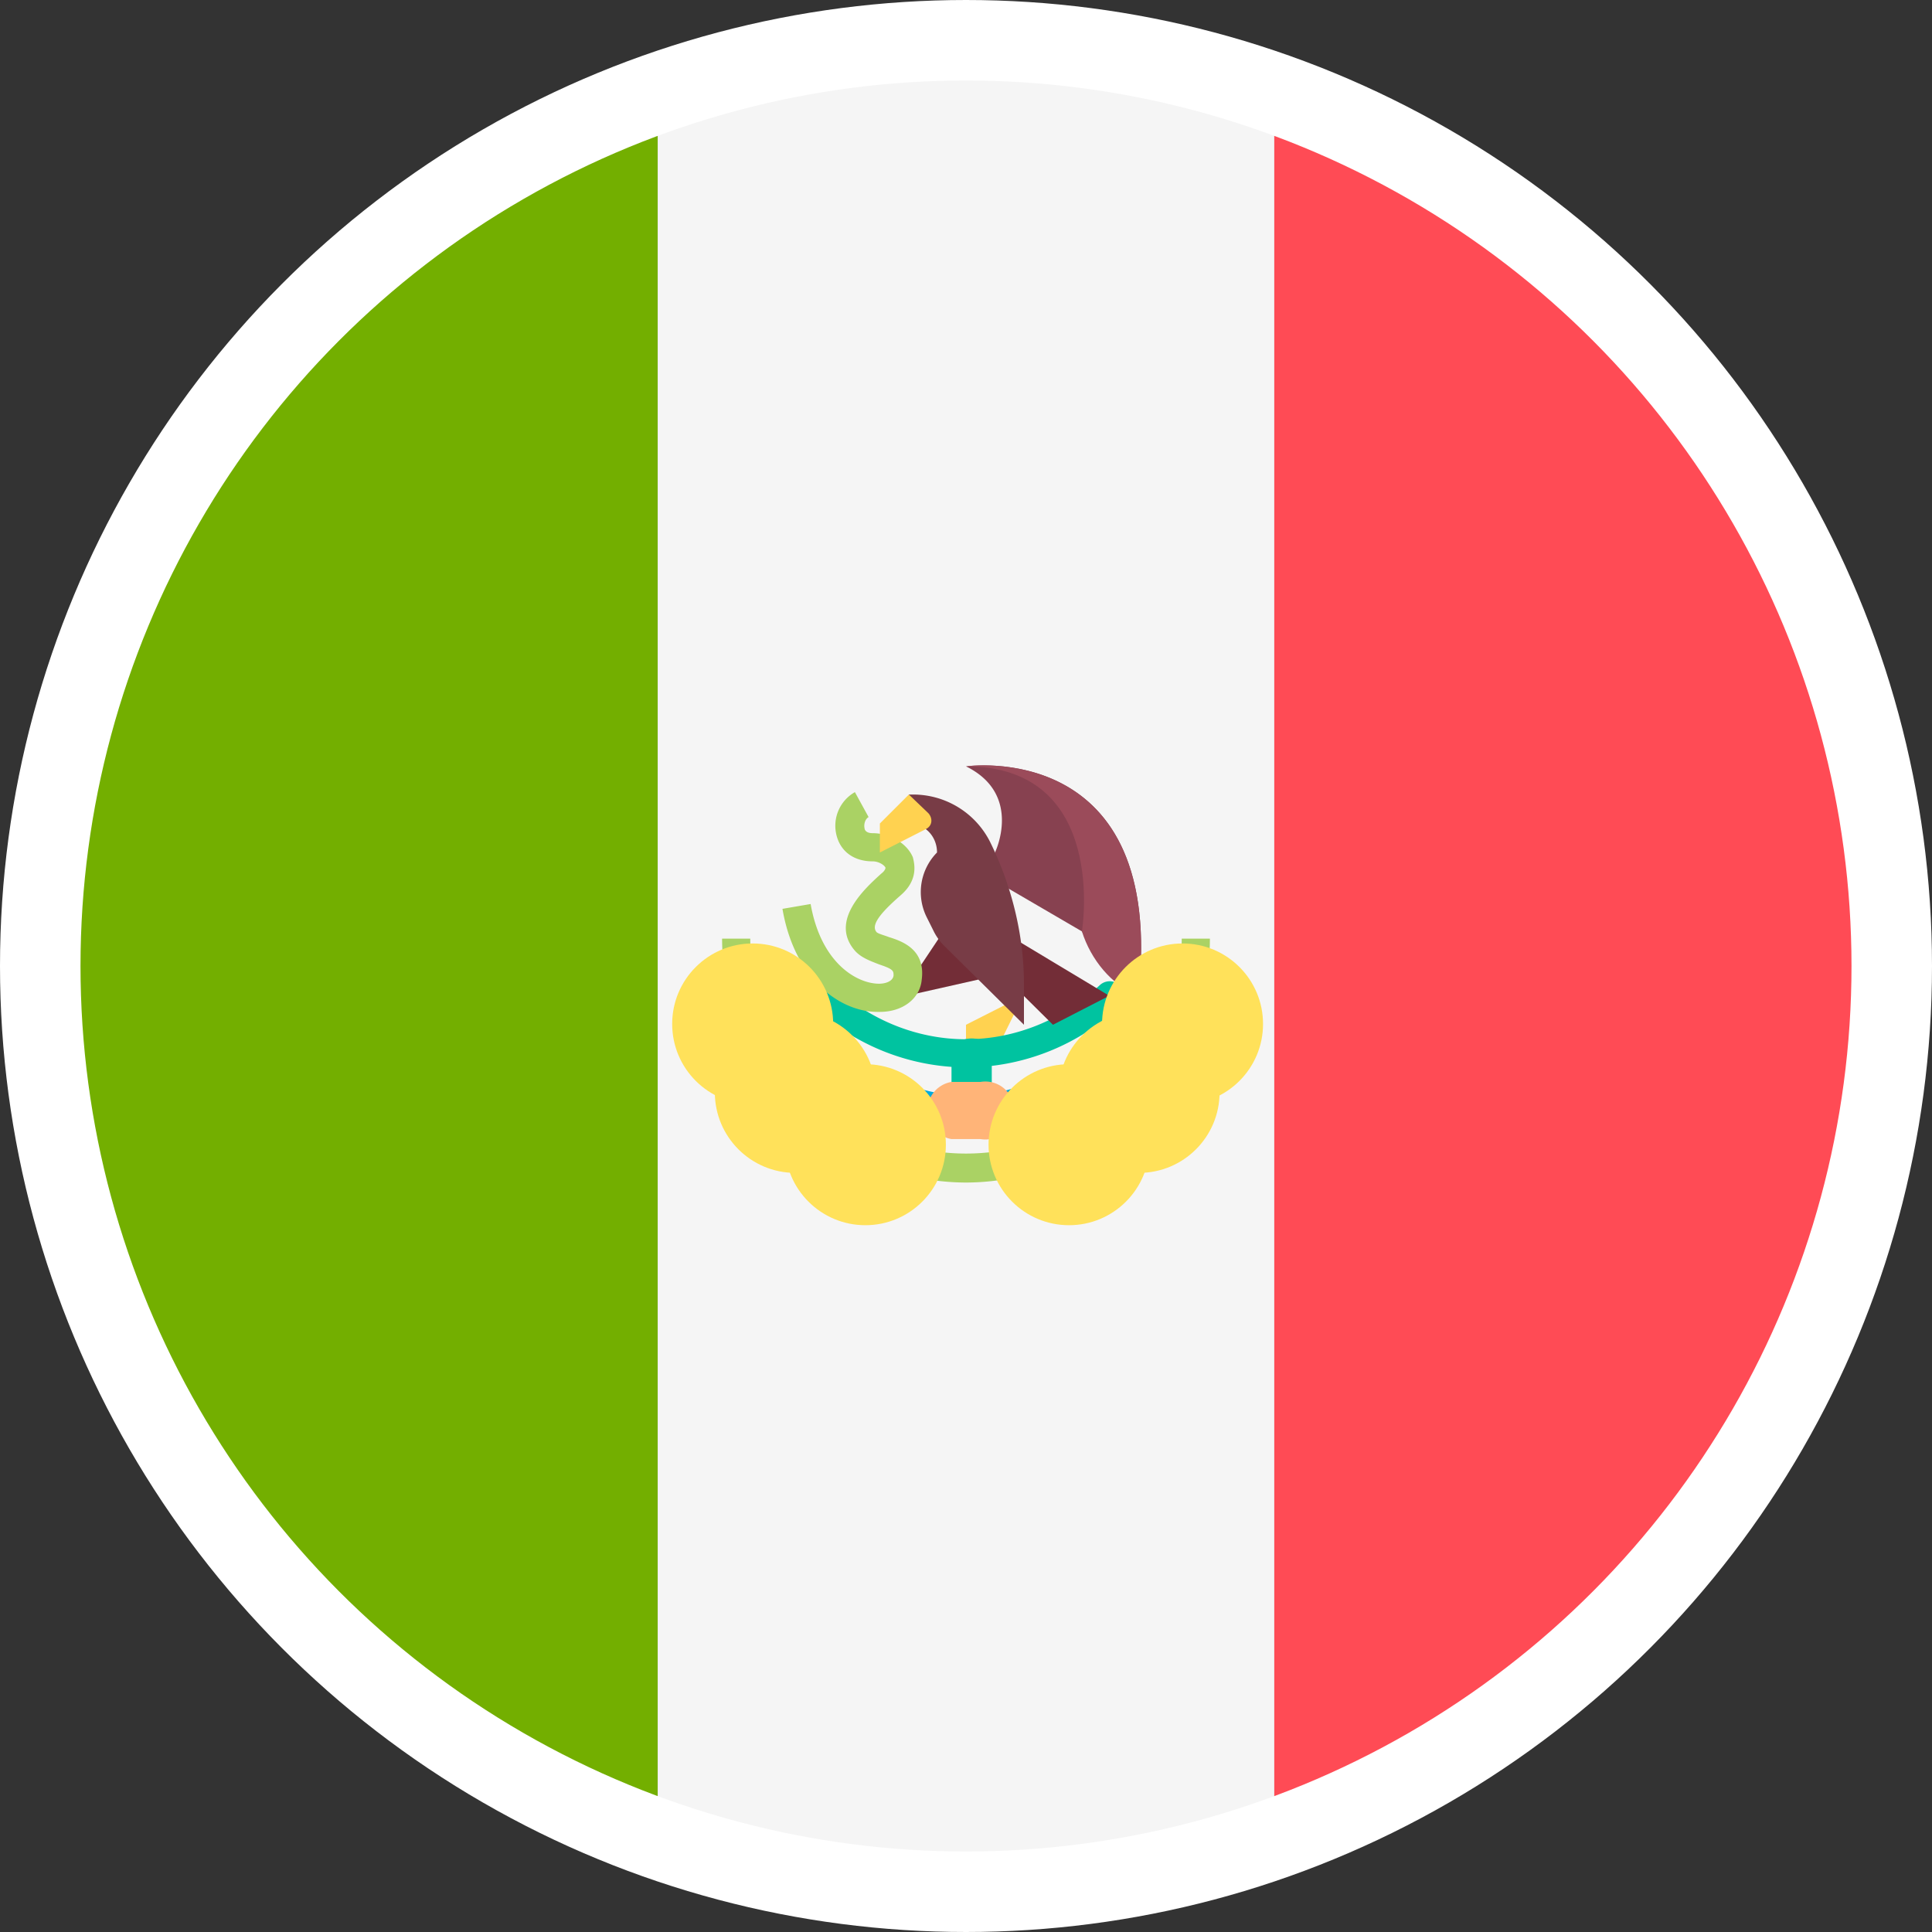 <svg xmlns="http://www.w3.org/2000/svg" width="24" height="24"><rect width="100%" height="100%" fill="#333333" stroke="none"/><g fill="none" fill-rule="evenodd"><g fill-rule="nonzero"><path fill="#73AF00" d="M8.17 1.15v21.7a11.5 11.5 0 0 1 0-21.7Z"/><path fill="#F5F5F5" d="M15.83 1.15v21.7a11.51 11.51 0 0 1-7.66 0V1.15A11.48 11.48 0 0 1 12 .5c1.34 0 2.63.23 3.83.65Z"/><path fill="#FF4B55" d="M15.83 22.85V1.15a11.5 11.5 0 0 1 0 21.7Z"/></g><path fill="#FFD250" fill-rule="nonzero" d="m12.71 12.37-.71.36v.35h.36z"/><g fill="#00C3A0" fill-rule="nonzero"><path d="M12.07 13.98c-.14 0-.25-.08-.25-.18v-.72c0-.1.11-.18.25-.18s.25.08.25.18v.72c0 .1-.11.18-.25.18Z"/><path d="M12 13.26a2.8 2.8 0 0 1-1.9-.76.18.18 0 0 1 .24-.26c.46.43 1.05.67 1.66.67.61 0 1.2-.24 1.66-.67a.18.18 0 0 1 .25.26 2.8 2.8 0 0 1-1.91.76Z"/></g><path fill="#00AADC" fill-rule="nonzero" d="M12 13.98c-.46 0-.9-.14-1.28-.4l.2-.29a1.99 1.99 0 0 0 2.16 0l.2.3a2.3 2.3 0 0 1-1.28.39Z"/><path fill="#732D37" fill-rule="nonzero" d="m11.72 11.57-.4.6-.06.2 1.02-.23z"/><path fill="#AAD264" fill-rule="nonzero" d="M10.9 12.57c-.46 0-1.03-.4-1.18-1.28l.35-.06c.13.74.58.99.85.99.08 0 .17-.03.18-.1 0-.06 0-.08-.18-.14-.1-.04-.22-.08-.3-.17-.32-.37.12-.77.33-.96.04-.03.05-.06.05-.07-.01-.03-.08-.08-.16-.08-.23 0-.4-.12-.45-.33a.48.48 0 0 1 .23-.53l.17.31c-.05.03-.06.1-.05.14 0 .01.01.06.1.06.22 0 .43.13.5.3.02.08.07.28-.15.47-.24.21-.38.37-.3.46.02.02.1.04.15.06.16.05.46.15.41.53-.02.23-.23.4-.52.4h-.02Z"/><path fill="#874150" fill-rule="nonzero" d="M12.36 10.59s.35-.72-.36-1.07c0 0 2.5-.36 2.14 2.85a2.76 2.76 0 0 1-.7-.8l-1.08-.63v-.35Z"/><path fill="#732D37" fill-rule="nonzero" d="m12 11.3 1.78 1.07-.7.36L12 11.66v-.36Z"/><path fill="#783C46" fill-rule="nonzero" d="M11.29 10.23c.2 0 .35.16.35.36a.7.7 0 0 0-.13.8l.08.16a.7.7 0 0 0 .13.19l1 .99v-.5c0-.61-.15-1.22-.42-1.77a1.07 1.07 0 0 0-.96-.59h-.05v.36Z"/><path fill="#FFD250" fill-rule="nonzero" d="m11.29 9.87-.36.36v.36l.57-.29c.1-.05.08-.16.02-.21l-.23-.22Z"/><path fill="#AAD264" fill-rule="nonzero" d="M12 14.69a3.04 3.04 0 0 1-3.03-3.03h.35A2.68 2.68 0 0 0 12 14.33a2.68 2.68 0 0 0 2.68-2.67h.35A3.04 3.04 0 0 1 12 14.69Z"/><path fill="#FFB478" fill-rule="nonzero" d="M12.18 14.15h-.36a.36.36 0 0 1 0-.71h.36a.36.36 0 1 1 0 .71Z"/><path fill="#9B4B5A" fill-rule="nonzero" d="M13.44 11.57c.11.35.37.67.7.8C14.5 9.16 12 9.52 12 9.52c1.78 0 1.44 2.05 1.44 2.05Z"/><circle cx="12" cy="12" r="11.5" stroke="#FFF"/><g fill="#FFE15A" fill-rule="nonzero" transform="translate(9.1 12.47)"><circle cx=".25" cy=".25" r="1"/><circle cx=".78" cy="1.1" r="1"/><circle cx="1.65" cy="1.75" r="1"/><circle cx="5.59" cy=".25" r="1"/><circle cx="5.05" cy="1.1" r="1"/><circle cx="4.18" cy="1.75" r="1"/></g></g></svg>